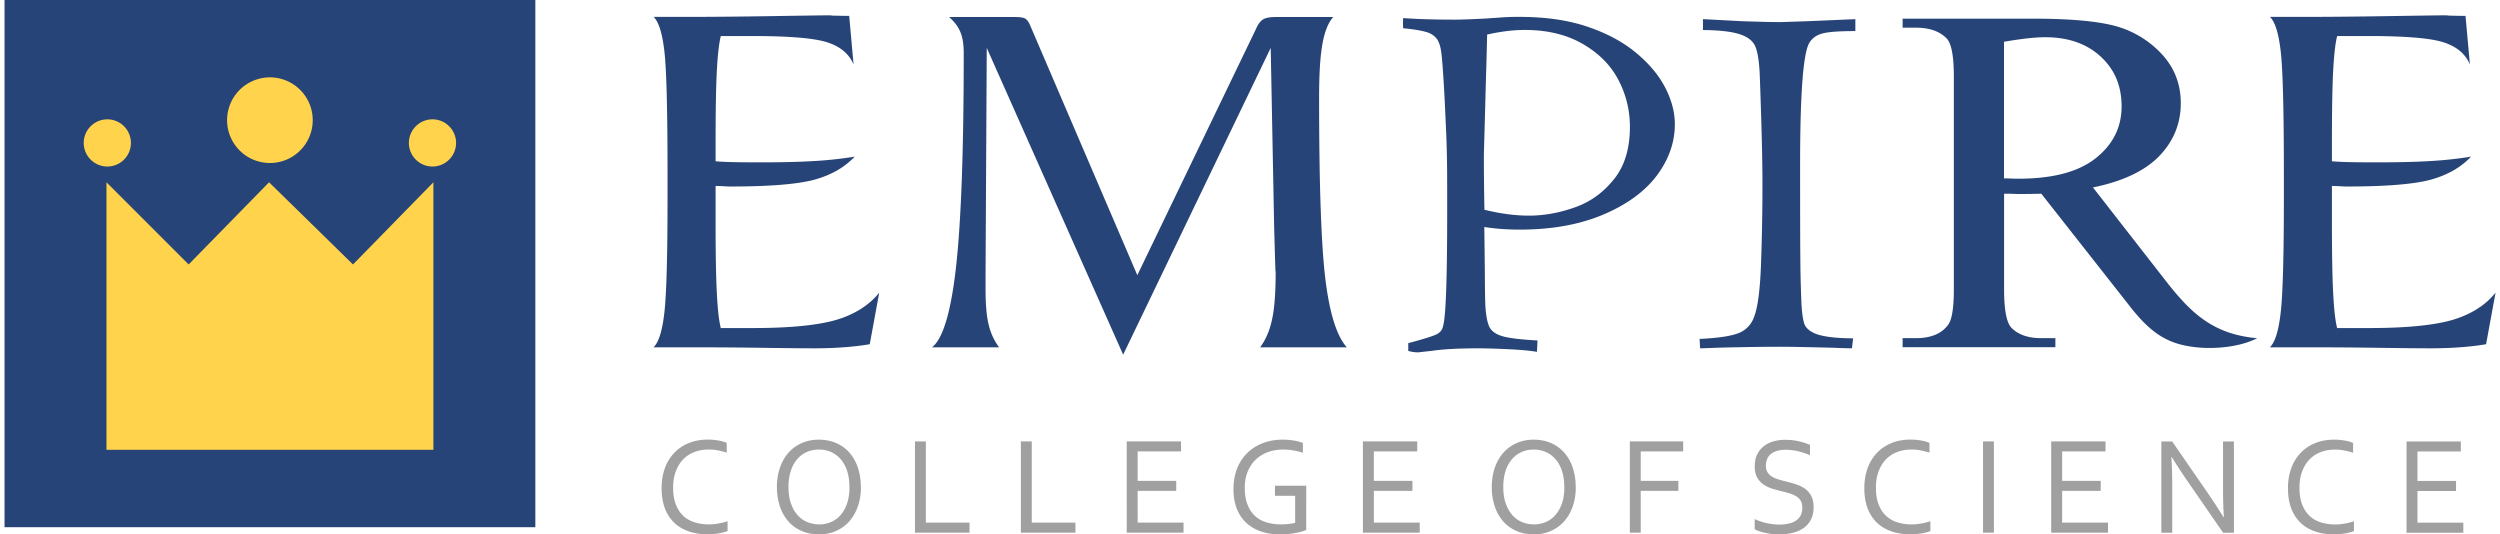 <svg xmlns="http://www.w3.org/2000/svg" width="276" height="59" fill="none"><g clip-path="url(#a)"><path fill="#A0A0A0" d="M266.889 57.705h5.062v1.108h-6.271V48.735h5.998v1.108h-4.789v3.252h4.259v1.108h-4.259zm-9.134-8.065c-.546 0-1.053.086-1.529.265q-.716.27-1.232.796c-.351.35-.624.795-.827 1.318s-.304 1.139-.304 1.833.093 1.295.281 1.802q.28.76.795 1.263c.343.336.757.578 1.248.741a5.3 5.3 0 0 0 1.623.242c.163 0 .335 0 .514-.023.18-.016.367-.04.546-.078q.281-.048.539-.11a8 8 0 0 0 .468-.14v1.084a4.7 4.7 0 0 1-1.014.266 7.4 7.4 0 0 1-1.178.093c-.819 0-1.552-.117-2.184-.35-.632-.235-1.17-.57-1.599-1.007a4.4 4.4 0 0 1-.983-1.6c-.218-.63-.328-1.34-.328-2.144 0-.803.117-1.505.351-2.16a4.75 4.75 0 0 1 1.014-1.693 4.5 4.5 0 0 1 1.599-1.1c.624-.265 1.334-.398 2.114-.398a6 6 0 0 1 1.194.101 4.3 4.3 0 0 1 .92.257v1.085a8 8 0 0 0-.967-.25 5.4 5.4 0 0 0-1.053-.101zm-14.071 4.711a94 94 0 0 1 1.794 2.738h.039a47 47 0 0 1-.094-2.995v-5.359h1.201v10.078h-1.193l-3.877-5.616a70 70 0 0 1-1.794-2.738h-.039q.094 1.378.094 3.213v5.14h-1.201V48.736h1.193zm-16.022 3.346h5.062v1.108h-6.271V48.727h5.998v1.108h-4.789v3.252h4.259v1.108h-4.259zm-8.736 1.108V48.727h1.201v10.078zm-7.933-9.173q-.817-.002-1.528.265c-.476.18-.89.445-1.233.796-.351.35-.624.796-.827 1.318-.202.523-.304 1.139-.304 1.833s.094 1.295.281 1.802q.28.76.796 1.264a3.2 3.2 0 0 0 1.248.74 5.2 5.2 0 0 0 1.622.242c.164 0 .335 0 .515-.023a5 5 0 0 0 .546-.078q.28-.048.538-.11.258-.07.468-.14v1.085a4.7 4.7 0 0 1-1.014.265q-.575.093-1.186.093c-.819 0-1.552-.117-2.184-.35-.631-.235-1.17-.57-1.599-1.007a4.4 4.4 0 0 1-.982-1.599c-.219-.632-.328-1.341-.328-2.145 0-.803.117-1.505.351-2.16a4.7 4.7 0 0 1 1.014-1.693 4.5 4.5 0 0 1 1.599-1.1c.624-.265 1.334-.398 2.114-.398.203 0 .413 0 .616.024.203.015.398.046.577.078a4.2 4.2 0 0 1 .921.257v1.084a8 8 0 0 0-.968-.25 5.4 5.4 0 0 0-1.053-.1zm-16.044 1.763q.002.442.179.733c.117.195.281.351.476.476s.429.226.694.312q.395.119.827.226c.382.094.764.203 1.131.32q.56.174.99.476.434.305.702.795c.18.328.273.75.273 1.256 0 .507-.093.975-.288 1.35a2.5 2.5 0 0 1-.788.936 3.7 3.7 0 0 1-1.209.546 6.3 6.3 0 0 1-1.537.179 7 7 0 0 1-1.552-.18 6 6 0 0 1-.663-.187 2.5 2.5 0 0 1-.468-.21V57.3c.18.093.375.171.601.25a7 7 0 0 0 2.082.366c.344 0 .679-.031.991-.094.312-.062.585-.156.819-.304a1.6 1.6 0 0 0 .562-.577c.14-.242.202-.546.202-.913q-.002-.456-.179-.749a1.43 1.43 0 0 0-.484-.483 3 3 0 0 0-.694-.312 18 18 0 0 0-.827-.227 24 24 0 0 1-1.123-.304 3.8 3.8 0 0 1-.983-.468 2.3 2.3 0 0 1-.694-.772c-.171-.32-.265-.718-.265-1.217s.086-.951.265-1.318q.27-.55.726-.913a3.1 3.1 0 0 1 1.068-.538 4.7 4.7 0 0 1 1.311-.171q.795.002 1.474.156c.46.101.873.234 1.256.405v1.139a9 9 0 0 0-1.264-.429 6.2 6.2 0 0 0-1.404-.172c-.374 0-.694.04-.975.125a2 2 0 0 0-.686.351c-.18.148-.32.336-.406.554s-.133.46-.133.725zm-13.814 7.41h-1.202V48.727h5.89v1.108h-4.688v3.252h4.157v1.108h-4.157zm-7.169-5.031c0 .764-.109 1.459-.327 2.098a4.9 4.9 0 0 1-.928 1.654 4.3 4.3 0 0 1-1.459 1.076 4.6 4.6 0 0 1-1.911.39c-.71 0-1.381-.125-1.958-.39a4.1 4.1 0 0 1-1.459-1.076 4.8 4.8 0 0 1-.912-1.654 6.6 6.6 0 0 1-.32-2.098c0-.764.109-1.474.328-2.114a4.9 4.9 0 0 1 .928-1.654 4.2 4.2 0 0 1 1.459-1.076 4.6 4.6 0 0 1 1.918-.39c.71 0 1.373.133 1.943.39a4.1 4.1 0 0 1 1.458 1.076 4.8 4.8 0 0 1 .913 1.654c.21.64.32 1.342.32 2.114zm-1.271 0c0-.679-.086-1.272-.257-1.794-.172-.515-.414-.952-.718-1.295a3.1 3.1 0 0 0-1.069-.788 3.3 3.3 0 0 0-1.326-.265c-.475 0-.912.086-1.326.265-.413.18-.772.437-1.068.788a3.6 3.6 0 0 0-.71 1.295q-.258.774-.257 1.794c0 .678.085 1.271.265 1.786.179.515.413.944.717 1.287a2.9 2.9 0 0 0 1.069.78 3.4 3.4 0 0 0 1.334.265 3.2 3.2 0 0 0 1.318-.265 2.9 2.9 0 0 0 1.061-.78c.304-.35.538-.78.717-1.287q.258-.77.258-1.786zm-21.021 3.923h5.062v1.108h-6.271V48.727h5.998v1.108h-4.789v3.252h4.259v1.108h-4.259zm-8.666-2.964h-2.254v-1.107h3.455V58.5a3 3 0 0 1-.452.171 8 8 0 0 1-1.514.28 8 8 0 0 1-.865.048c-.851 0-1.592-.117-2.239-.351a4.4 4.4 0 0 1-1.63-1.006 4.2 4.2 0 0 1-.999-1.576q-.337-.922-.335-2.067c0-.827.133-1.568.39-2.246a4.9 4.9 0 0 1 1.115-1.724 4.9 4.9 0 0 1 1.716-1.1 6.1 6.1 0 0 1 2.208-.39 7 7 0 0 1 1.809.218q.246.07.422.14v1.085a7 7 0 0 0-1.022-.25 6.4 6.4 0 0 0-1.155-.101q-.844 0-1.606.257c-.507.172-.96.437-1.35.788s-.694.796-.928 1.319q-.351.797-.351 1.864c0 .71.094 1.302.289 1.81.187.506.46.927.803 1.255s.764.577 1.264.733a5.4 5.4 0 0 0 1.645.234q.424 0 .835-.046c.273-.032.515-.07.725-.125v-2.995zm-17.41 2.964h5.062v1.108h-6.271V48.727h5.998v1.108h-4.789v3.252h4.259v1.108h-4.259zm-11.692-8.97v8.97h4.82v1.108h-6.022V48.727zm-11.693 0v8.97h4.821v1.108h-6.022V48.727zm-7.168 5.047c0 .764-.11 1.459-.328 2.098a5 5 0 0 1-.928 1.654q-.606.69-1.458 1.076c-.57.258-1.202.39-1.911.39s-1.381-.125-1.958-.39a4.1 4.1 0 0 1-1.459-1.076 4.8 4.8 0 0 1-.912-1.654 6.7 6.7 0 0 1-.32-2.098c0-.764.109-1.474.327-2.114q.33-.961.929-1.654c.397-.46.889-.819 1.458-1.076a4.6 4.6 0 0 1 1.919-.39c.71 0 1.373.133 1.942.39a4.1 4.1 0 0 1 1.459 1.076 4.8 4.8 0 0 1 .912 1.654c.211.64.32 1.342.32 2.114zm-1.271 0c0-.679-.086-1.272-.258-1.794a3.8 3.8 0 0 0-.71-1.295 3.1 3.1 0 0 0-1.068-.788 3.3 3.3 0 0 0-1.326-.265c-.476 0-.913.086-1.326.265a2.9 2.9 0 0 0-1.069.788c-.304.351-.538.78-.71 1.295q-.257.774-.257 1.794-.002 1.015.265 1.786c.18.515.414.944.718 1.287s.655.608 1.068.78.858.265 1.334.265a3.2 3.2 0 0 0 1.318-.265 2.9 2.9 0 0 0 1.061-.78q.455-.526.71-1.287.257-.77.257-1.786zm-15.57-4.142q-.816-.002-1.528.265c-.476.18-.89.445-1.233.796-.35.35-.624.796-.826 1.318-.203.523-.305 1.139-.305 1.833s.094 1.295.281 1.802q.281.76.796 1.264c.343.335.757.577 1.248.74a5.3 5.3 0 0 0 1.622.242c.164 0 .336 0 .515-.023.18-.016.367-.04.546-.078a8 8 0 0 0 .538-.11 9 9 0 0 0 .468-.14v1.085a4.7 4.7 0 0 1-1.014.265c-.382.062-.78.093-1.177.093-.82 0-1.553-.117-2.184-.35-.632-.235-1.17-.57-1.6-1.007a4.4 4.4 0 0 1-.982-1.599c-.219-.632-.328-1.341-.328-2.145 0-.803.117-1.505.351-2.16a4.7 4.7 0 0 1 1.014-1.693 4.5 4.5 0 0 1 1.607-1.1c.624-.265 1.334-.398 2.114-.398.21 0 .413 0 .608.024.203.015.398.046.577.078a4.2 4.2 0 0 1 .92.257v1.084a8 8 0 0 0-.966-.25 5.4 5.4 0 0 0-1.053-.1l-.008.007Z"/><path fill="#274478" fill-rule="evenodd" d="m123.992 39.148-15.054-33.86-.133 24.867v1.77c0 1.724.117 3.05.359 3.97a6.6 6.6 0 0 0 1.139 2.45h-7.41c1.224-.951 2.113-3.962 2.675-9.071q.829-7.655.827-23.393c0-.967-.117-1.747-.367-2.332-.242-.6-.655-1.147-1.248-1.67h7.278c.6 0 .99.07 1.185.211.187.14.367.406.531.82l11.786 27.47 13.104-27.19c.226-.523.491-.874.78-1.045.281-.18.741-.265 1.38-.265h6.365c-.554.624-.959 1.622-1.193 2.987-.25 1.365-.367 3.33-.367 5.905 0 9.516.226 16.17.687 19.984.46 3.798 1.248 6.333 2.371 7.59h-9.571c.609-.82 1.053-1.834 1.311-3.043.273-1.217.405-2.948.405-5.203 0-.015-.008-.14-.031-.358-.047-1.451-.086-2.965-.133-4.564l-.382-19.89L124 39.148zm40.186-35.326c0 .164-.024 1.139-.07 2.917-.055 1.786-.094 3.245-.125 4.391-.031 1.147-.063 2.395-.102 3.752-.039 1.342-.062 2.13-.062 2.325 0 1.81.023 3.798.062 5.951 1.763.43 3.393.648 4.907.648q2.515 0 5.078-.913c1.708-.6 3.143-1.638 4.313-3.104 1.178-1.459 1.763-3.386 1.763-5.773 0-1.84-.421-3.58-1.279-5.21s-2.184-2.956-3.955-3.97c-1.778-1.022-3.9-1.529-6.373-1.529-1.271 0-2.66.172-4.149.507zm-8.705 34.905v-.842c1.544-.413 2.543-.718 3.019-.928.475-.203.748-.523.826-.975.312-1.061.453-5.382.453-12.948q.002-1.753-.008-3.823a126 126 0 0 0-.055-3.198q-.033-1.134-.148-3.51a162 162 0 0 0-.218-4.032c-.102-1.615-.195-2.645-.289-3.081-.086-.437-.226-.796-.405-1.069-.289-.39-.718-.67-1.272-.811-.569-.156-1.388-.289-2.465-.39a7 7 0 0 1 0-1.123c1.623.117 3.518.171 5.702.171.632 0 1.732-.039 3.315-.117l1.903-.132a25 25 0 0 1 1.943-.055c2.847 0 5.335.359 7.48 1.084s3.939 1.685 5.382 2.894c1.451 1.201 2.512 2.488 3.221 3.861.695 1.365 1.046 2.699 1.046 4.01 0 2.012-.671 3.9-1.997 5.678-1.334 1.763-3.315 3.206-5.92 4.306q-3.91 1.651-9.212 1.653-2.036.002-3.908-.289c.023 1.46.039 3.16.062 5.102.008 1.95.031 3.128.055 3.541.062 1.115.218 1.919.452 2.402.25.476.749.827 1.498 1.03.764.21 2.028.351 3.806.453l-.062 1.255c-.765-.132-1.802-.226-3.097-.288a85 85 0 0 0-3.237-.102c-2.223 0-3.962.086-5.218.273l-1.544.172c-.414 0-.788-.055-1.131-.172zm32.534-35.412V2.114c2.286.117 3.713.195 4.275.226q3.09.103 4.157.101c.234 0 1.295-.039 3.143-.101 1.865-.078 3.612-.156 5.25-.226v1.318q-2.667-.002-3.635.265-.98.258-1.459 1.053c-.67 1.17-1.006 5.647-1.006 13.44 0 5.358.008 8.76.024 10.186.007 1.42.039 2.949.101 4.571.039 1.295.156 2.223.328 2.77.187.538.686.943 1.489 1.209.812.265 2.114.42 3.908.428l-.124 1.1a54 54 0 0 1-1.685-.047c-.835-.03-1.709-.046-2.606-.07-.897-.015-1.583-.03-2.067-.039a100 100 0 0 0-1.669-.015c-.889 0-1.638.008-2.238.015-.593.008-1.389.016-2.379.04q-1.476.022-2.684.07c-.795.03-1.279.046-1.435.046l-.062-1.037c2.184-.102 3.65-.343 4.43-.694a2.9 2.9 0 0 0 1.576-1.709c.405-.998.663-2.909.772-5.717.101-2.808.164-5.764.164-8.877 0-2.815-.102-6.856-.297-12.129-.062-1.458-.218-2.504-.475-3.12-.25-.632-.819-1.084-1.701-1.38-.881-.297-2.246-.46-4.11-.476zm33.244 16.38q.539 0 .959.023c.274.008.492.008.664.008 3.751 0 6.583-.749 8.486-2.254s2.863-3.416 2.863-5.718c0-2.3-.773-4.095-2.317-5.514q-2.307-2.13-6.123-2.13c-1.108 0-2.621.172-4.54.5v15.085zm21.427 18.666c-3.253-.304-5.14-1.443-7.629-4.657l-9.687-12.316c-.983.023-1.786.03-2.41.03-.25 0-.507-.007-.804-.023-.281-.007-.577-.007-.897-.007v10.538c0 2.277.273 3.697.804 4.25.741.773 1.848 1.155 3.307 1.155h1.552v.998H210.05v-.998h1.474c1.662 0 2.855-.5 3.565-1.498.406-.553.616-1.856.616-3.915V8.502c0-2.278-.257-3.697-.788-4.251q-1.158-1.194-3.393-1.194h-1.474V2.06h14.345c4.18 0 7.254.28 9.25.842a10.87 10.87 0 0 1 5.047 3.105c1.381 1.505 2.067 3.3 2.067 5.39 0 2.23-.788 4.173-2.363 5.819-1.576 1.63-4.01 2.8-7.332 3.478l8.104 10.398c2.761 3.518 5.179 5.811 10.023 6.248-1.927.99-4.672 1.193-6.513 1.022Zm7.925-.024c.569-.561.959-1.833 1.185-3.83.234-1.996.351-6.279.351-12.838v-2.333c0-7.145-.117-11.708-.351-13.681-.226-1.974-.616-3.23-1.185-3.791h3.822c2.722 0 5.827-.031 9.298-.086 3.455-.054 5.561-.086 6.302-.086.039 0 .164.008.359.032.624.015 1.232.03 1.809.03l.484 5.367c-.484-1.162-1.451-1.981-2.909-2.449-1.451-.468-4.228-.694-8.315-.694h-3.432q-.304 1.191-.445 3.962c-.093 1.841-.132 4.5-.132 7.98v1.887c.507.04 1.068.07 1.716.086.639.016 1.677.031 3.104.031 2.426 0 4.462-.046 6.107-.148a43 43 0 0 0 4.431-.483c-1.131 1.2-2.621 2.043-4.47 2.55-1.864.5-4.953.749-9.297.749q-.153.002-.679-.031c-.351-.016-.655-.031-.912-.031v3.697c0 3.479.039 6.146.132 8.01.094 1.857.234 3.183.445 3.979h3.549c4.079 0 7.137-.305 9.18-.897 2.044-.609 3.643-1.615 4.759-3.011l-1.046 5.694c-.819.14-1.77.257-2.816.335q-1.589.117-3.33.117c-.944 0-2.816-.015-5.616-.054-2.8-.04-5.14-.055-7.036-.055h-5.062zm-178.443 0c.57-.561.96-1.833 1.186-3.83.234-1.996.35-6.279.35-12.838v-2.333c0-7.145-.116-11.708-.35-13.681-.226-1.974-.616-3.23-1.186-3.791h3.822c2.722 0 5.827-.031 9.298-.086 3.455-.054 5.561-.086 6.302-.086.04 0 .164.008.36.032.623.015 1.232.03 1.809.03l.483 5.367c-.483-1.162-1.45-1.981-2.909-2.449-1.45-.468-4.228-.694-8.315-.694h-3.432q-.304 1.191-.445 3.962c-.093 1.841-.132 4.5-.132 7.98v1.887c.507.04 1.068.07 1.716.086.64.016 1.677.031 3.104.031 2.426 0 4.462-.046 6.108-.148a43 43 0 0 0 4.43-.483c-1.13 1.2-2.62 2.043-4.47 2.55-1.864.5-4.952.749-9.297.749q-.152.002-.679-.031c-.35-.016-.655-.031-.912-.031v3.697c0 3.479.039 6.146.132 8.01.094 1.857.234 3.183.445 3.979h3.55c4.079 0 7.136-.305 9.18-.897 2.043-.609 3.642-1.615 4.758-3.011l-1.045 5.694c-.82.14-1.771.257-2.816.335a45 45 0 0 1-3.33.117c-.945 0-2.817-.015-5.617-.054a510 510 0 0 0-7.036-.055H72.16z" clip-rule="evenodd"/><path fill="#274478" d="M59.102 0H.5v58.204h58.602z"/><path fill="#FFD44C" fill-rule="evenodd" d="M11.85 13.174a2.61 2.61 0 0 1 2.605 2.606 2.61 2.61 0 0 1-2.606 2.605 2.61 2.61 0 0 1-2.605-2.606 2.61 2.61 0 0 1 2.605-2.605Zm17.947-4.633a4.724 4.724 0 0 1 4.727 4.727 4.724 4.724 0 0 1-4.727 4.727 4.73 4.73 0 0 1-4.727-4.727 4.734 4.734 0 0 1 4.727-4.727m17.948 4.633a2.61 2.61 0 0 1 2.606 2.606 2.61 2.61 0 0 1-2.606 2.605 2.61 2.61 0 0 1-2.605-2.606 2.61 2.61 0 0 1 2.605-2.605m-35.99 6.95 9.072 9.072 8.877-9.072 9.266 9.072 8.877-9.072v29.531H11.756v-29.53Z" clip-rule="evenodd"/></g><defs><clipPath id="a"><path fill="#fff" d="M.5 0h275v59H.5z"/></clipPath></defs></svg>